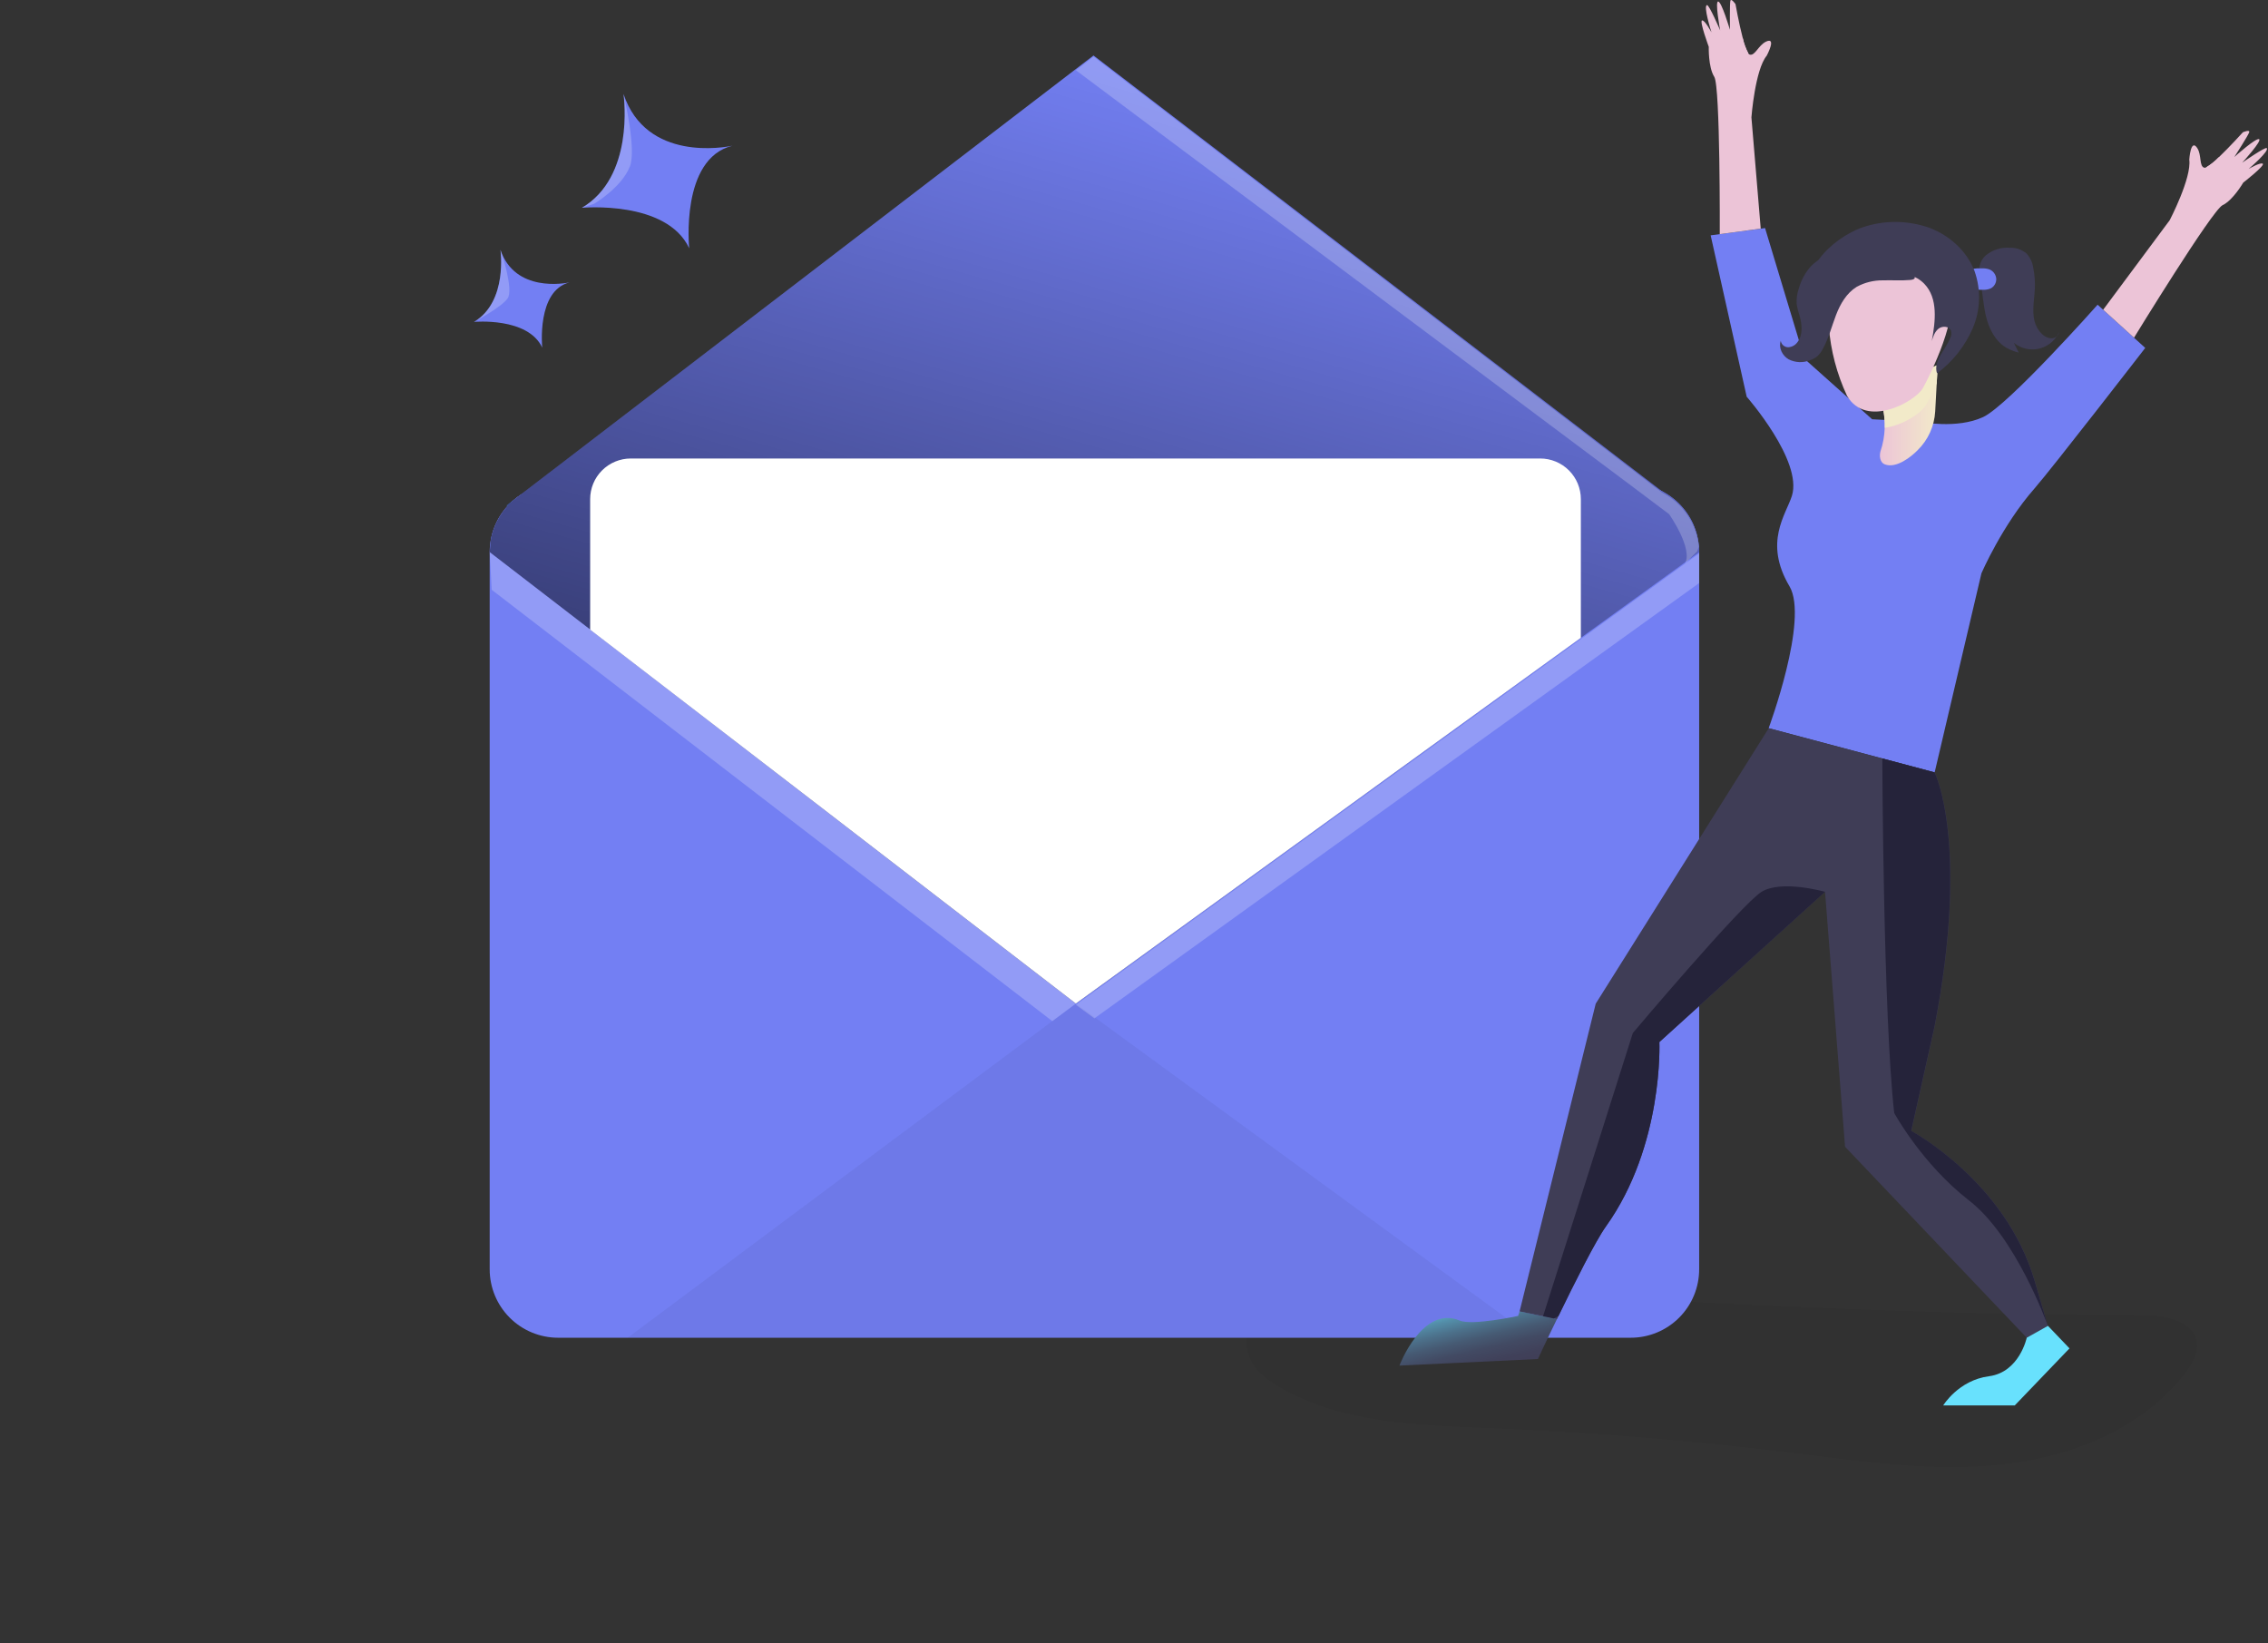 <svg width="824" height="597" viewBox="0 0 824 597" fill="none" xmlns="http://www.w3.org/2000/svg">
<rect x="0" y="0" width="824" height="597" fill="#333333" stroke="none"/>
<g clip-path="url(#clip0)">
<path opacity="0.05" d="M779.07 477.86C786.85 477.99 796.87 479.93 798.07 487.61C798.72 491.61 796.43 495.5 793.95 498.73C778.44 519 752.74 529.25 727.38 532C702.02 534.75 676.46 530.9 651.14 527.78C614.547 523.26 577.813 520.26 540.94 518.78C514.72 517.72 487.14 517.06 464.56 503.7C460.37 501.23 456.25 498.14 454.24 493.7C450.24 484.87 456.56 474.12 465.24 469.83C473.92 465.54 484.12 465.96 493.8 466.48C588.86 471.6 683.85 477.86 779.07 477.86Z" fill="#000405"/>
<path d="M779.4 126.4C779.4 126.4 745.57 170.15 739.15 177.48C727.44 190.8 719.89 208.27 719.89 208.27L702.89 280.61L683.89 275.54L642.58 264.54C642.58 264.54 657.26 225 650.15 213C640.67 197 648.87 187 651.03 180.13C655.03 167.4 634.6 144.13 634.6 144.13L621.51 85.5L641.27 82.86L655.61 130.39L680.18 152.32L697.68 153.25C697.68 153.25 710.88 155.97 720.48 151.53C729.66 147.27 762.09 110.7 762.09 110.7L775.32 122.7L779.4 126.4Z" fill="#737FF3"/>
<path d="M617.33 200.59V461.15C617.329 464.415 616.685 467.647 615.434 470.663C614.183 473.678 612.351 476.418 610.042 478.726C607.732 481.033 604.991 482.863 601.974 484.111C598.958 485.36 595.725 486.001 592.46 486H202.77C196.177 486 189.854 483.381 185.191 478.719C180.529 474.057 177.91 467.733 177.91 461.14V461.14V200.59C177.908 194 180.521 187.679 185.177 183.015C189.833 178.352 196.15 175.728 202.74 175.72H592.46C595.727 175.719 598.961 176.361 601.979 177.61C604.997 178.86 607.739 180.692 610.049 183.001C612.359 185.311 614.19 188.053 615.44 191.071C616.689 194.089 617.331 197.324 617.33 200.59V200.59Z" fill="#737FF3"/>
<path d="M610.59 183.67H184L187.46 181.02C187.62 180.881 187.787 180.751 187.96 180.63L390.88 25.07L397.29 20.16L603.76 178.44L610.59 183.67Z" fill="#737FF3"/>
<path d="M617.33 200.59L612.14 204.34L574.35 231.71L390.88 364.6L214.43 228.71L177.91 200.59L178.38 195.76C179.269 191.231 181.41 187.043 184.56 183.67C185.444 182.708 186.408 181.821 187.44 181.02C187.6 180.881 187.767 180.751 187.94 180.63C192.222 177.432 197.426 175.709 202.77 175.72H592.46C598.639 175.725 604.594 178.029 609.169 182.182C613.743 186.335 616.609 192.041 617.21 198.19C617.29 198.99 617.33 199.79 617.33 200.59Z" fill="#737FF3"/>
<path opacity="0.61" d="M187.44 181C186.412 181.806 185.449 182.693 184.56 183.65H184L187.44 181Z" fill="url(#paint0_linear)"/>
<path d="M617.33 200.59L612.14 204.35L574.35 231.71L390.88 364.6L214.43 228.72L177.91 200.59L178.38 195.77C179.536 189.921 182.751 184.681 187.44 181L187.94 180.62L390.88 25.07L397.29 20.16L603.76 178.44C607.484 180.336 610.668 183.141 613.019 186.595C615.37 190.049 616.812 194.041 617.21 198.2C617.29 198.994 617.33 199.792 617.33 200.59V200.59Z" fill="url(#paint1_linear)"/>
<path d="M574.35 181.34V231.72L506.64 280.72L491.11 292L390.88 364.6L296.61 292L282 280.76L214.41 228.76V181.34C214.41 179.4 214.792 177.48 215.534 175.688C216.277 173.896 217.365 172.268 218.736 170.896C220.108 169.525 221.736 168.437 223.528 167.694C225.32 166.952 227.241 166.57 229.18 166.57H559.59C563.505 166.575 567.258 168.133 570.025 170.902C572.792 173.672 574.347 177.425 574.35 181.34V181.34Z" fill="white"/>
<path d="M524.73 225.51H257.73C256.992 225.51 256.262 225.365 255.58 225.082C254.898 224.8 254.278 224.386 253.756 223.864C253.235 223.342 252.821 222.723 252.538 222.041C252.256 221.359 252.11 220.628 252.11 219.89V219.89C252.11 219.152 252.256 218.421 252.538 217.739C252.821 217.057 253.235 216.438 253.756 215.916C254.278 215.394 254.898 214.98 255.58 214.698C256.262 214.415 256.992 214.27 257.73 214.27H524.73C525.468 214.27 526.199 214.415 526.881 214.698C527.563 214.98 528.182 215.394 528.704 215.916C529.226 216.438 529.64 217.057 529.923 217.739C530.205 218.421 530.35 219.152 530.35 219.89V219.89C530.35 221.381 529.758 222.81 528.704 223.864C527.65 224.918 526.221 225.51 524.73 225.51V225.51Z" fill="url(#paint2_linear)"/>
<path d="M524.73 258.76H257.73C256.992 258.76 256.262 258.615 255.58 258.332C254.898 258.05 254.278 257.636 253.756 257.114C253.235 256.592 252.821 255.973 252.538 255.291C252.256 254.609 252.11 253.878 252.11 253.14V253.14C252.11 252.402 252.256 251.671 252.538 250.989C252.821 250.307 253.235 249.688 253.756 249.166C254.278 248.644 254.898 248.23 255.58 247.948C256.262 247.665 256.992 247.52 257.73 247.52H524.73C526.221 247.52 527.65 248.112 528.704 249.166C529.758 250.22 530.35 251.649 530.35 253.14V253.14C530.35 254.631 529.758 256.06 528.704 257.114C527.65 258.168 526.221 258.76 524.73 258.76V258.76Z" fill="url(#paint3_linear)"/>
<path d="M506.64 280.76L491.11 292H296.61L282.01 280.76H506.64Z" fill="url(#paint4_linear)"/>
<path opacity="0.05" d="M390.88 364.6L228.02 486.02H557.099L390.88 364.6Z" fill="#000405"/>
<path d="M250.4 90.2C242.2 72.61 211.4 75.5 211.4 75.5C230.4 64.29 226.76 35.82 226.53 34.14C234.84 58.96 263.53 53.48 266.1 52.94C247.05 57.64 250.4 90.2 250.4 90.2Z" fill="#737FF3"/>
<path d="M197 126.29C191.79 115.11 172.2 116.95 172.2 116.95C184.6 109.58 181.79 90.61 181.79 90.61V90.72C187.11 106.41 205.31 102.93 206.93 102.59C194.87 105.59 197 126.29 197 126.29Z" fill="#737FF3"/>
<path d="M721.56 92.7C723.975 90.761 727.029 89.797 730.12 90C732.382 89.908 734.596 90.672 736.32 92.14C737.648 93.63 738.492 95.489 738.74 97.47C739.228 99.925 739.413 102.43 739.29 104.93C739.07 109.52 737.88 114.38 739.86 118.53C740.33 119.517 740.966 120.417 741.74 121.19C742.635 122.191 743.881 122.811 745.22 122.92C745.886 122.95 746.54 122.74 747.065 122.329C747.589 121.918 747.949 121.333 748.08 120.68C747.507 121.956 746.688 123.106 745.67 124.064C744.651 125.023 743.453 125.771 742.145 126.265C740.837 126.759 739.444 126.99 738.046 126.945C736.648 126.899 735.273 126.578 734 126C733.171 125.621 732.391 125.14 731.68 124.57L733.42 128.1C731.979 127.73 730.583 127.2 729.26 126.52C725.01 124.21 722.63 119.52 721.5 114.78C720.5 110.43 720.3 105.94 719.36 101.57C718.67 98.24 718.85 95.12 721.56 92.7Z" fill="#3F3D56"/>
<path d="M720.28 97.5C721.143 97.47 722.005 97.602 722.82 97.89C723.495 98.171 724.081 98.632 724.513 99.222C724.945 99.813 725.207 100.511 725.27 101.24C725.308 101.973 725.132 102.701 724.762 103.335C724.393 103.969 723.846 104.482 723.19 104.81C722.334 105.159 721.413 105.319 720.49 105.28C719.65 105.28 718.8 105.28 717.96 105.2C717.697 105.224 717.435 105.152 717.222 104.997C717.009 104.843 716.859 104.616 716.8 104.36C716.251 103.271 715.838 102.119 715.57 100.93C714.88 97.25 717.36 97.47 720.28 97.5Z" fill="#737FF3"/>
<path d="M704 132.61C704 132.61 703.84 135.5 703.64 139.26C703.47 142.43 703.26 146.26 703.09 149.44C702.8 154.82 700.489 159.891 696.62 163.64C694.36 165.95 688.97 170.26 684.86 168.73C682.86 167.99 682.79 165.47 683.21 163.96C684.137 161.207 684.652 158.333 684.74 155.43C684.805 153.08 684.594 150.73 684.11 148.43C681.54 142 704 132.61 704 132.61Z" fill="url(#paint5_linear)"/>
<path d="M704 132.61C704 132.61 703.84 135.5 703.64 139.26C702.06 142.78 700.58 145.65 699.77 147.08C698.14 149.97 691.44 154.52 684.77 155.43C684.836 153.08 684.624 150.73 684.14 148.43C681.54 142 704 132.61 704 132.61Z" fill="url(#paint6_linear)"/>
<path d="M684.44 94.32C678.752 94.665 673.433 97.256 669.654 101.522C665.875 105.788 663.946 111.381 664.29 117.07C664.29 117.58 664.37 118.07 664.44 118.59C665.109 127.327 667.351 135.871 671.06 143.81C678.06 155.81 695.8 145.94 698.61 141C701.42 136.06 712.2 113.78 707.67 107.47C704.55 103.21 695.9 93.86 684.44 94.32Z" fill="url(#paint7_linear)"/>
<path d="M678.14 82.13C685.666 79.933 693.694 80.167 701.08 82.8C708.35 85.56 714.62 91.24 717.39 98.51C719.769 105.248 719.54 112.632 716.75 119.21C713.935 125.734 709.451 131.4 703.75 135.64C702.28 131.14 706.81 127.14 708.57 122.75C708.98 121.939 709.069 121.004 708.82 120.13C708.18 118.5 705.739 118.32 704.349 119.38C702.959 120.44 702.35 122.23 701.84 123.9C703.19 116.75 704.19 108.35 699.13 103.11C696.13 100.01 691.6 98.85 687.28 98.81C683.312 98.798 679.385 99.601 675.74 101.168C672.095 102.735 668.811 105.033 666.09 107.92C664.5 109.63 662.239 111.73 660.219 110.55C659.591 110.12 659.099 109.52 658.799 108.82C652.829 97 668.51 84.77 678.14 82.13Z" fill="#3F3D56"/>
<path d="M687.8 95.34C682.8 93.14 677.55 91.34 672.12 91.34C666.69 91.34 661.06 93.18 657.47 97.26C655.595 99.533 654.231 102.183 653.47 105.03C652.869 106.811 652.631 108.695 652.77 110.57C652.988 111.93 653.322 113.268 653.77 114.57C654.71 117.81 655.11 121.57 653.06 124.29C652.68 124.832 652.182 125.281 651.603 125.603C651.025 125.925 650.381 126.112 649.72 126.15C649.058 126.162 648.415 125.931 647.91 125.503C647.406 125.074 647.075 124.475 646.98 123.82C646.1 126.31 647.54 129.23 649.83 130.54C651.01 131.139 652.304 131.482 653.626 131.546C654.948 131.61 656.268 131.393 657.5 130.91C658.536 130.585 659.498 130.058 660.33 129.36C661.153 128.568 661.83 127.637 662.33 126.61C664.42 122.82 665.47 118.61 667.03 114.52C668.59 110.43 670.85 106.52 674.54 104.22C677.463 102.623 680.749 101.807 684.08 101.85C687.39 101.74 690.72 102.01 694.02 101.71C697.32 101.41 694.93 99.45 693.51 98.42C691.717 97.201 689.804 96.169 687.8 95.34V95.34Z" fill="#3F3D56"/>
<path d="M822.11 59.49C822.96 60.15 815 66.35 815 66.35C815 66.35 811.28 72.76 807.5 74.54C803.72 76.32 775.32 122.69 775.32 122.69L764.11 112.53L788.29 80C788.29 80 796.29 64.67 795.4 58C795.4 58 795.88 50.12 798.29 53.78C799.99 56.39 798.9 60.5 800.91 60.94C801.133 60.959 801.356 60.911 801.55 60.8C803.218 59.789 804.748 58.565 806.1 57.16C810.1 53.35 814.88 48.05 814.88 48.05C814.88 48.05 817.5 46.94 817.17 48.05C816.84 49.16 812.03 56.65 811.76 57.05C812.21 56.64 819.59 50.05 820.76 50.56C821.93 51.07 815.04 58.66 814.64 59.1C815.07 58.8 822.94 53.32 823.53 53.81C824.64 54.74 817.53 60.91 816.94 61.38C817.39 61.14 821.3 58.85 822.11 59.49Z" fill="url(#paint8_linear)"/>
<path d="M813.669 64.24C813.073 64.434 812.439 64.486 811.82 64.39C809.803 64.237 807.78 64.203 805.76 64.29C804.4 64.35 801.59 65.29 801.52 63.18C801.52 62.62 801.66 62.07 801.63 61.51C801.616 61.268 801.582 61.027 801.53 60.79C803.197 59.779 804.727 58.555 806.08 57.15C806.692 57.355 807.272 57.648 807.799 58.02L811.74 60.57C812.44 61.03 813.14 61.49 813.81 61.99C814.106 62.176 814.342 62.443 814.49 62.76C814.552 63.064 814.504 63.38 814.353 63.652C814.203 63.923 813.96 64.132 813.669 64.24V64.24Z" fill="url(#paint9_linear)"/>
<path d="M618.4 7.42C617.32 7.54 620.82 17 620.82 17C620.82 17 620.6 24.41 622.82 27.91C625.04 31.41 624.82 85.06 624.82 85.06L639.7 83.06L636.32 42.65C636.32 42.65 637.61 25.41 641.88 20.22C641.88 20.22 645.62 13.27 641.65 15.11C638.83 16.43 637.58 20.49 635.65 19.81C635.446 19.714 635.281 19.552 635.18 19.35C634.271 17.618 633.599 15.771 633.18 13.86C631.77 8.51 630.53 1.49 630.53 1.49C630.53 1.49 628.93 -0.81 628.67 0.3C628.41 1.41 628.5 10.3 628.51 10.81C628.34 10.24 625.51 0.72 624.26 0.55C623.01 0.38 624.85 10.45 624.97 11.03C624.75 10.55 620.97 1.75 620.19 1.85C618.76 2.06 621.6 11.08 621.81 11.75C621.53 11.31 619.42 7.32 618.4 7.42Z" fill="url(#paint10_linear)"/>
<path d="M623 15.91C623.416 16.39 623.941 16.763 624.53 17C626.322 17.939 628.058 18.981 629.73 20.12C630.86 20.89 632.73 23.19 633.92 21.41C634.24 20.95 634.39 20.41 634.71 19.94C634.856 19.741 635.013 19.551 635.18 19.37C634.271 17.638 633.598 15.791 633.18 13.88C632.551 13.732 631.904 13.678 631.26 13.72L626.57 13.81C625.729 13.792 624.887 13.829 624.05 13.92C623.694 13.918 623.346 14.022 623.05 14.22C622.84 14.448 622.719 14.745 622.71 15.056C622.7 15.366 622.804 15.669 623 15.91V15.91Z" fill="url(#paint11_linear)"/>
<path d="M565.67 479.21C561.67 487.38 558.76 493.73 558.76 493.73L508.43 496.13C508.43 496.13 516.77 474.06 530.34 479.76C534.93 481.68 551.56 478.07 551.56 478.07L552.08 476.4L565.67 479.21Z" fill="url(#paint12_linear)"/>
<path d="M744.05 481.68L736.34 486L670.34 416.62L663.06 324L602.88 378.59C602.88 378.59 604.49 416.18 583.45 445.59C579.68 450.86 572.01 466.17 566.21 478.13C566.03 478.5 565.85 478.88 565.68 479.25L564.55 479.02L560.62 478.2L552.09 476.44L579.75 364.64L642.6 264.58L683.91 275.58L702.91 280.65C702.91 280.65 715.73 306.34 702.91 372.83L694.41 410.89C694.41 410.89 728.67 429.16 739.23 465.3L744 481.66L744.05 481.68Z" fill="#3F3D56"/>
<path d="M744.05 481.68L751.88 489.87L732 510.59H706C706 510.59 711.54 501.44 722.62 499.99C733.7 498.54 736.35 485.99 736.35 485.99L744.05 481.68Z" fill="url(#paint13_linear)"/>
<path opacity="0.22" d="M215.81 74.06L211.42 75.5C230.42 64.29 226.78 35.82 226.55 34.14C226.85 35.49 231.27 54.28 228.86 60.45C225.85 68.16 215.81 74.06 215.81 74.06Z" fill="white"/>
<path opacity="0.22" d="M184.41 108.44C182.09 111.65 172.87 116.6 172.24 116.93C184.64 109.56 181.83 90.59 181.83 90.59V90.7C182.32 92 186.67 105.3 184.41 108.44Z" fill="white"/>
<path opacity="0.22" d="M178.65 214.27L382.32 370.98L390.88 364.6L177.91 200.59L178.65 214.27Z" fill="white"/>
<path opacity="0.22" d="M397.62 369.97L617.33 211.83V201.04L390.88 365.04L397.62 369.97Z" fill="white"/>
<path opacity="0.22" d="M617.21 198.64L616.61 200.32L612.14 204.79C615.28 199.37 606.41 186.79 606.41 186.79L602.87 184.14L592.24 176.14L390.88 25.52L397.29 20.61L603.76 178.88C607.482 180.778 610.665 183.584 613.016 187.037C615.366 190.491 616.809 194.481 617.21 198.64V198.64Z" fill="white"/>
<path d="M779.4 126.4C779.4 126.4 745.57 170.15 739.15 177.48C727.44 190.8 719.89 208.27 719.89 208.27L702.89 280.61L683.89 275.54C683.89 275.54 701.63 209.21 708.76 195.13C715.89 181.05 775.3 122.69 775.3 122.69L779.4 126.4Z" fill="url(#paint14_linear)"/>
<path d="M744 481.66C743.65 480.66 732.36 449.3 715.41 436.15C698.2 422.79 688.2 404.35 688.2 404.35C684.2 368.95 683.87 275.54 683.87 275.54L702.87 280.61C702.87 280.61 715.69 306.3 702.87 372.79L694.37 410.85C694.37 410.85 728.63 429.16 739.19 465.3L744 481.66Z" fill="#25233A"/>
<path d="M602.88 378.57C602.88 378.57 604.49 416.16 583.45 445.57C579.68 450.84 572.01 466.15 566.21 478.11L564.55 479L560.62 478.18L593.24 375.29C593.24 375.29 632.75 328.48 640 324C647.25 319.52 663.08 324 663.08 324L602.88 378.57Z" fill="#25233A"/>
</g>
<defs>
<linearGradient id="paint0_linear" x1="184.13" y1="186.62" x2="187.96" y2="176.21" gradientUnits="userSpaceOnUse">
<stop offset="0.36" stop-color="#00272E"/>
<stop offset="0.75" stop-color="#3F80A1" stop-opacity="0.25"/>
<stop offset="1" stop-color="#69B9EB" stop-opacity="0"/>
</linearGradient>
<linearGradient id="paint1_linear" x1="444.69" y1="31.61" x2="323.69" y2="461.61" gradientUnits="userSpaceOnUse">
<stop stop-opacity="0"/>
<stop offset="0.91" stop-opacity="0.8"/>
<stop offset="1"/>
</linearGradient>
<linearGradient id="paint2_linear" x1="113173" y1="1898.36" x2="113138" y2="6003.2" gradientUnits="userSpaceOnUse">
<stop stop-opacity="0"/>
<stop offset="0.91" stop-opacity="0.8"/>
<stop offset="1"/>
</linearGradient>
<linearGradient id="paint3_linear" x1="115023" y1="1947.12" x2="114989" y2="6051.97" gradientUnits="userSpaceOnUse">
<stop stop-opacity="0"/>
<stop offset="0.91" stop-opacity="0.8"/>
<stop offset="1"/>
</linearGradient>
<linearGradient id="paint4_linear" x1="94844.5" y1="2000.37" x2="94801.7" y2="6105.05" gradientUnits="userSpaceOnUse">
<stop stop-opacity="0"/>
<stop offset="0.91" stop-opacity="0.8"/>
<stop offset="1"/>
</linearGradient>
<linearGradient id="paint5_linear" x1="683.01" y1="150.83" x2="704.01" y2="150.83" gradientUnits="userSpaceOnUse">
<stop stop-color="#ECC4D7"/>
<stop offset="0.42" stop-color="#EFD4D1"/>
<stop offset="1" stop-color="#F2EAC9"/>
</linearGradient>
<linearGradient id="paint6_linear" x1="14622" y1="10603.6" x2="14509.9" y2="9498.21" gradientUnits="userSpaceOnUse">
<stop stop-color="#ECC4D7"/>
<stop offset="0.42" stop-color="#EFD4D1"/>
<stop offset="1" stop-color="#F2EAC9"/>
</linearGradient>
<linearGradient id="paint7_linear" x1="30249.1" y1="26383.2" x2="32231" y2="26383.2" gradientUnits="userSpaceOnUse">
<stop stop-color="#ECC4D7"/>
<stop offset="0.42" stop-color="#EFD4D1"/>
<stop offset="1" stop-color="#F2EAC9"/>
</linearGradient>
<linearGradient id="paint8_linear" x1="46276.9" y1="38581.9" x2="49821.8" y2="38581.9" gradientUnits="userSpaceOnUse">
<stop stop-color="#ECC4D7"/>
<stop offset="0.42" stop-color="#EFD4D1"/>
<stop offset="1" stop-color="#F2EAC9"/>
</linearGradient>
<linearGradient id="paint9_linear" x1="11332.4" y1="3904.65" x2="11306.7" y2="4254.38" gradientUnits="userSpaceOnUse">
<stop stop-color="#ECC4D7"/>
<stop offset="0.42" stop-color="#EFD4D1"/>
<stop offset="1" stop-color="#F2EAC9"/>
</linearGradient>
<linearGradient id="paint10_linear" x1="13570.4" y1="-50262.3" x2="12292.9" y2="-51058.6" gradientUnits="userSpaceOnUse">
<stop stop-color="#ECC4D7"/>
<stop offset="0.42" stop-color="#EFD4D1"/>
<stop offset="1" stop-color="#F2EAC9"/>
</linearGradient>
<linearGradient id="paint11_linear" x1="-4057.37" y1="-8076.82" x2="-3819.77" y2="-8393.53" gradientUnits="userSpaceOnUse">
<stop stop-color="#ECC4D7"/>
<stop offset="0.42" stop-color="#EFD4D1"/>
<stop offset="1" stop-color="#F2EAC9"/>
</linearGradient>
<linearGradient id="paint12_linear" x1="532.84" y1="470.11" x2="540.55" y2="502.23" gradientUnits="userSpaceOnUse">
<stop stop-color="#68E1FD"/>
<stop offset="0.01" stop-color="#67DDF9"/>
<stop offset="0.12" stop-color="#5CB3CE"/>
<stop offset="0.24" stop-color="#538EA9"/>
<stop offset="0.37" stop-color="#4C718B"/>
<stop offset="0.5" stop-color="#465A73"/>
<stop offset="0.63" stop-color="#424A63"/>
<stop offset="0.79" stop-color="#404059"/>
<stop offset="0.99" stop-color="#3F3D56"/>
</linearGradient>
<linearGradient id="paint13_linear" x1="33887.3" y1="3553.37" x2="34181.4" y2="2900.47" gradientUnits="userSpaceOnUse">
<stop stop-color="#68E1FD"/>
<stop offset="0.01" stop-color="#67DDF9"/>
<stop offset="0.12" stop-color="#5CB3CE"/>
<stop offset="0.24" stop-color="#538EA9"/>
<stop offset="0.37" stop-color="#4C718B"/>
<stop offset="0.5" stop-color="#465A73"/>
<stop offset="0.63" stop-color="#424A63"/>
<stop offset="0.79" stop-color="#404059"/>
<stop offset="0.99" stop-color="#3F3D56"/>
</linearGradient>
<linearGradient id="paint14_linear" x1="66709" y1="17757.6" x2="95568.8" y2="56378.6" gradientUnits="userSpaceOnUse">
<stop stop-opacity="0"/>
<stop offset="0.91" stop-opacity="0.8"/>
<stop offset="1"/>
</linearGradient>
<clipPath id="clip0">
<rect width="823.64" height="597" fill="white"/>
</clipPath>
</defs>
</svg>
